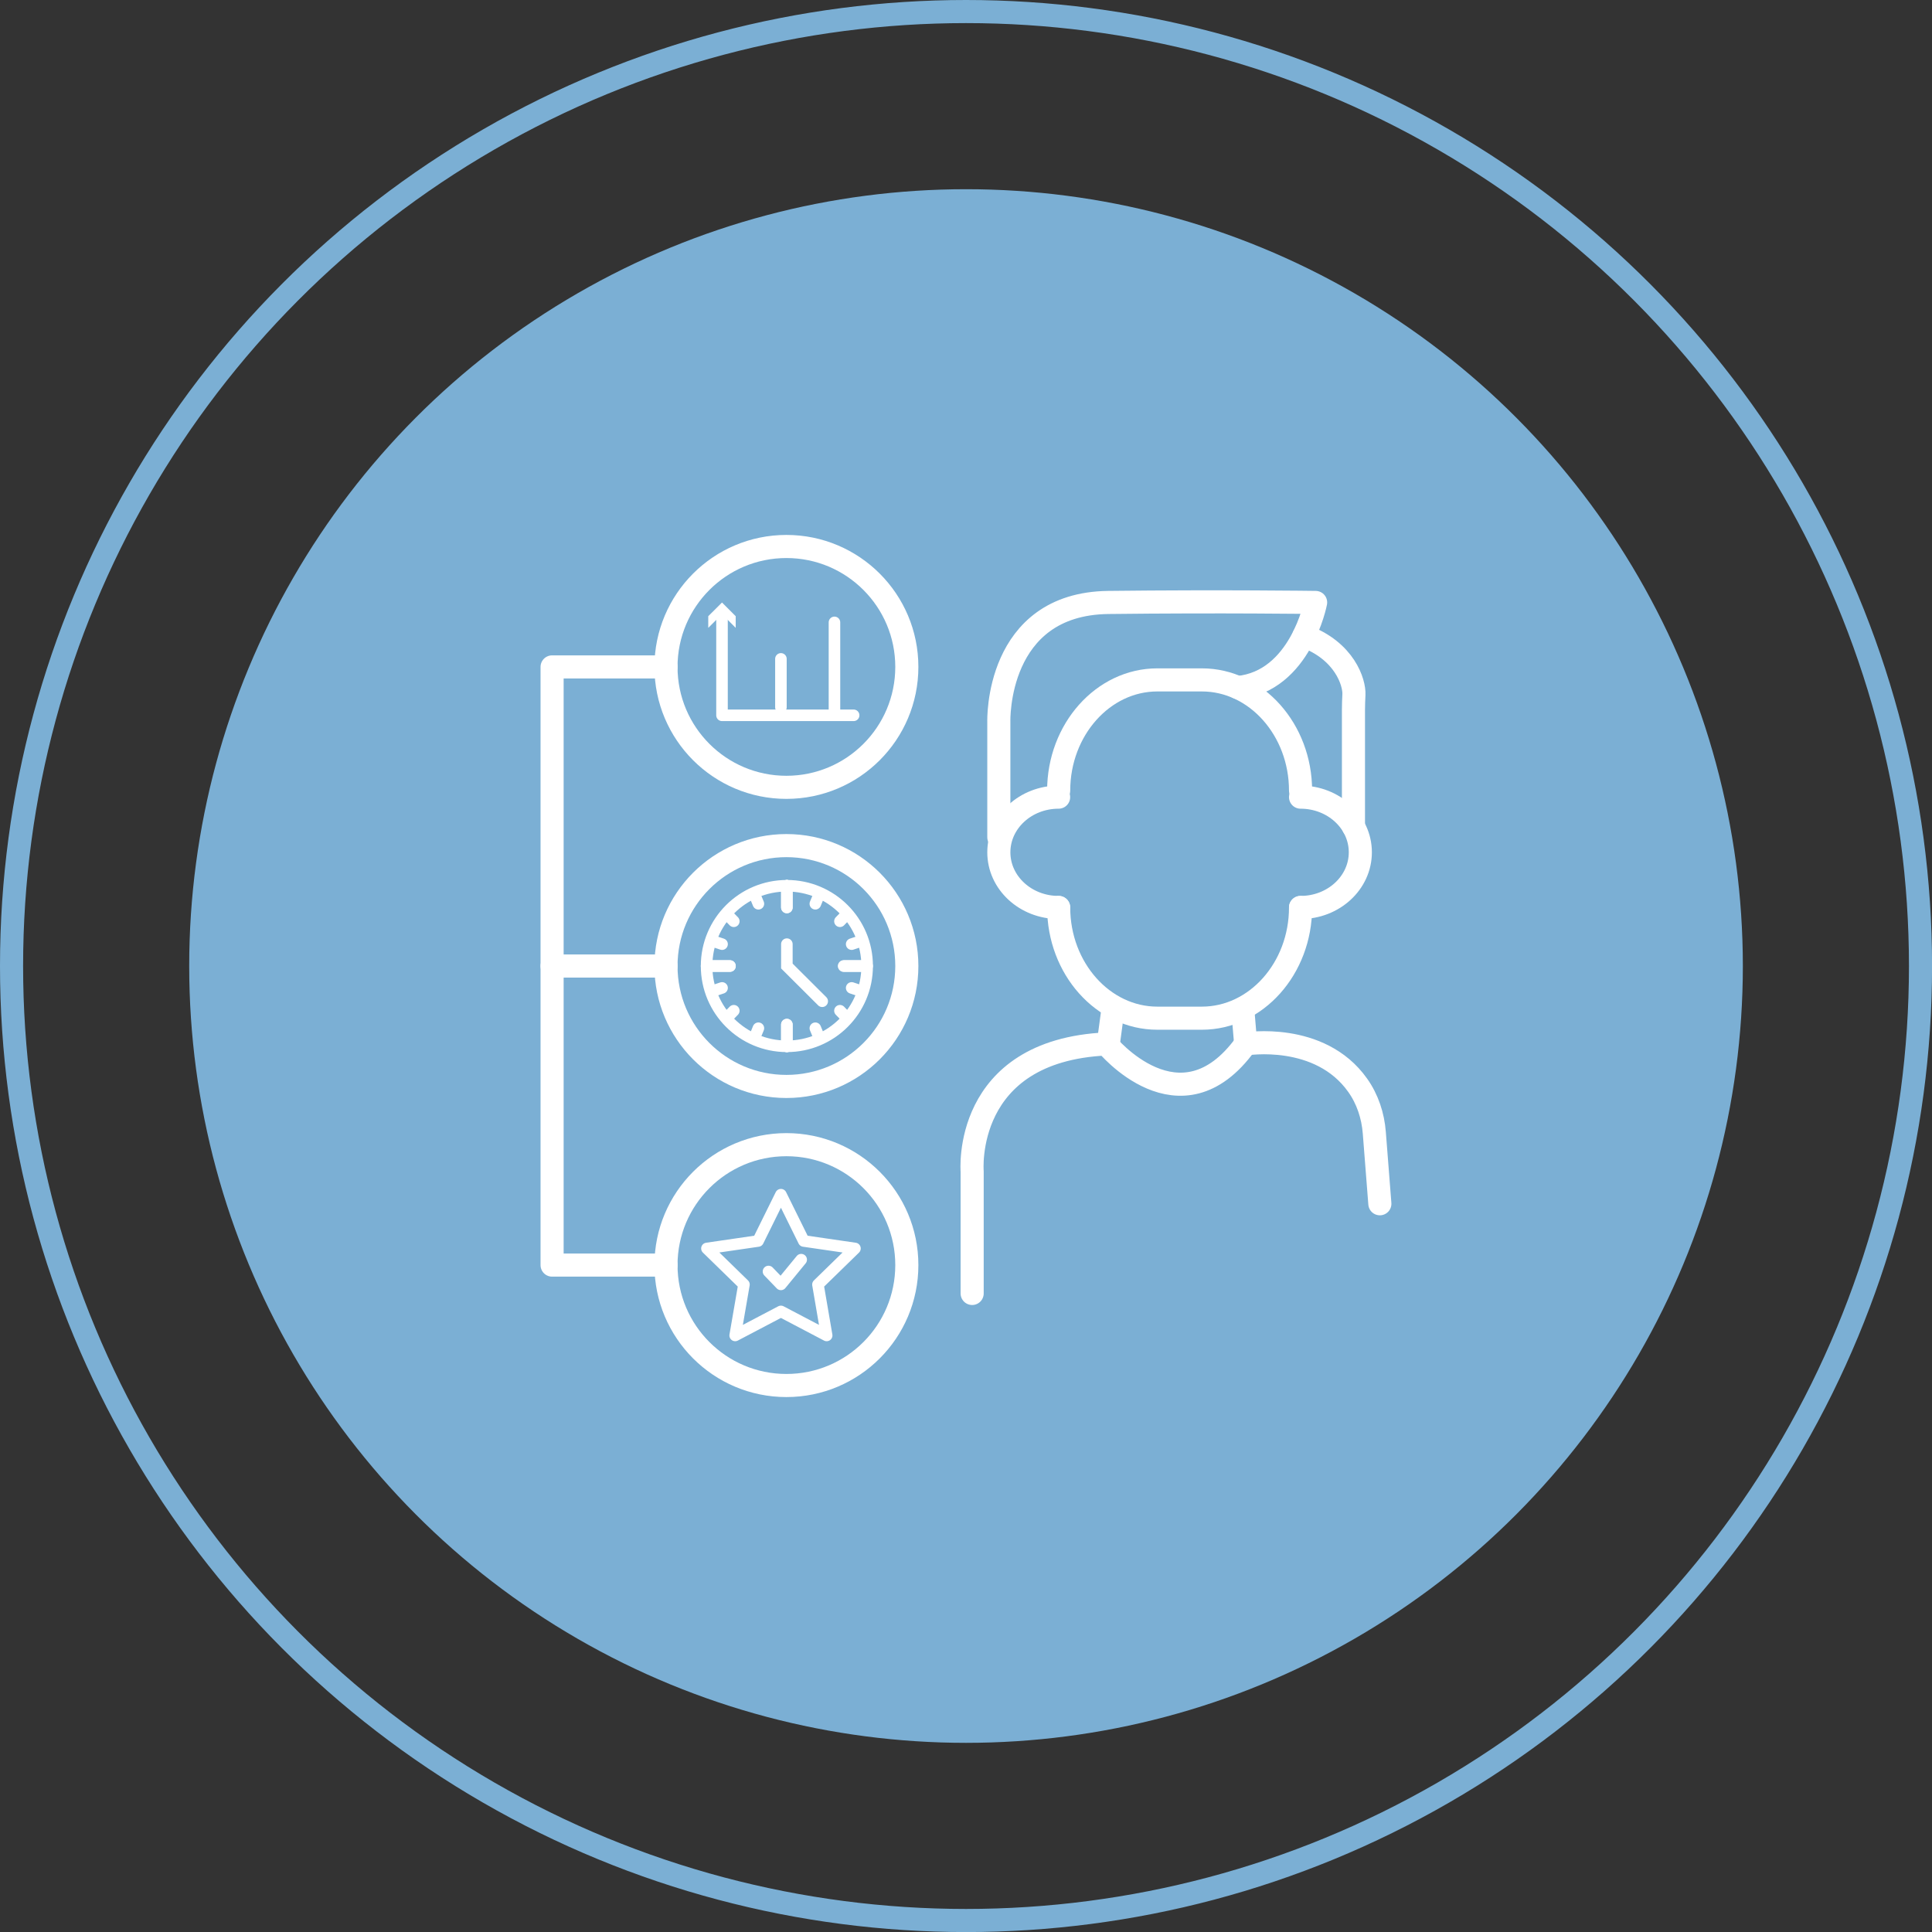 <?xml version="1.0" encoding="UTF-8"?><svg xmlns="http://www.w3.org/2000/svg" width="334.51" height="334.51" viewBox="0 0 334.51 334.51"><rect x="0" y="0" width="334.51" height="334.51" fill="#333333" stroke="none"/><defs><style>.d{fill:#fff;}.e{fill:#7bafd4;}.f,.g,.h,.i{stroke:#fff;}.f,.g,.h,.i,.j{fill:none;}.f,.g,.h,.j{stroke-linecap:round;}.f,.g,.j{stroke-linejoin:round;}.f,.h{stroke-width:2px;}.g,.i,.j{stroke-width:4px;}.h,.i{stroke-miterlimit:10;}.j{stroke:#7bafd4;}</style></defs><g id="a"/><g id="b"><g id="c"><g><g><circle class="j" cx="167.26" cy="167.26" r="165.26"/><circle class="e" cx="167.26" cy="167.26" r="134.5"/></g><g><line class="g" x1="215.24" y1="175.55" x2="215.68" y2="180.76"/><path class="g" d="M225.18,157.12c5.72,0,10.35-4.28,10.35-9.55s-4.63-9.55-10.35-9.55"/><path class="g" d="M234.34,143.12v-20.23c0-.88,.04-1.75,.08-2.63,.1-2.05-1.56-7.58-8.66-10.16"/><g><g><circle class="i" cx="136.16" cy="115.47" r="20.85"/><circle class="i" cx="136.16" cy="167.26" r="20.85"/><circle class="i" cx="136.16" cy="219.04" r="20.85"/><polyline class="g" points="115.32 115.47 95.59 115.47 95.59 167.26 95.59 219.04 115.32 219.04"/><line class="g" x1="115.32" y1="167.26" x2="95.59" y2="167.26"/></g><g><polyline class="f" points="147.8 123.85 133.75 123.85 125.01 123.85 125.01 105.92"/><polygon class="d" points="127.38 108.71 125.01 106.33 122.63 108.71 122.63 106.69 125.01 104.32 127.38 106.69 127.38 108.71"/></g><line class="f" x1="135.21" y1="114.08" x2="135.21" y2="122.46"/><line class="f" x1="144.48" y1="107.76" x2="144.48" y2="123.19"/><polygon class="f" points="143.13 231.22 135.21 227.06 127.29 231.22 128.81 222.41 122.4 216.16 131.25 214.87 135.21 206.85 139.17 214.87 148.03 216.16 141.62 222.41 143.13 231.22"/><polyline class="f" points="133.06 220.15 135.21 222.38 138.72 218.1"/><path class="g" d="M168.32,223.95v-21.12s-1.74-20.92,23.24-22.08c0,0,12.78,15.69,24.11,0,0,0,12.81-2.13,19.39,7.14,1.72,2.41,2.66,5.29,2.89,8.24l.96,12.29"/><line class="g" x1="192.62" y1="175.34" x2="191.92" y2="180.54"/><path class="g" d="M225.18,157.12c0,10.55-7.69,19.17-17.08,19.17h-7.72c-9.4,0-17.08-8.63-17.08-19.17"/><path class="g" d="M225.18,136.89c0-10.55-7.69-19.17-17.08-19.17h-7.72c-9.4,0-17.08,8.63-17.08,19.17"/><path class="g" d="M183.29,157.12c-5.72,0-10.35-4.28-10.35-9.55s4.63-9.55,10.35-9.55"/><path class="g" d="M172.94,144.96v-20.04s-.61-20.38,18.97-20.61c19.59-.23,35.88,0,35.88,0,0,0-2.6,13.66-13.46,14.73"/><g><g><g><path class="h" d="M136.24,153.36c7.68,0,13.9,6.22,13.9,13.9"/><line class="h" x1="136.24" y1="153.36" x2="136.24" y2="157.12"/><line class="h" x1="146.09" y1="167.26" x2="149.85" y2="167.26"/><line class="h" x1="141.17" y1="156.48" x2="141.58" y2="155.49"/><line class="h" x1="145.43" y1="159.51" x2="146.18" y2="158.74"/><line class="h" x1="147.46" y1="163.47" x2="148.48" y2="163.13"/></g><g><path class="h" d="M136.24,153.36c-7.68,0-13.9,6.22-13.9,13.9"/><line class="h" x1="136.24" y1="153.36" x2="136.24" y2="157.12"/><line class="h" x1="126.39" y1="167.26" x2="122.63" y2="167.26"/><line class="h" x1="131.31" y1="156.48" x2="130.9" y2="155.49"/><line class="h" x1="127.05" y1="159.51" x2="126.3" y2="158.74"/><line class="h" x1="125.02" y1="163.47" x2="124" y2="163.13"/></g><g><path class="h" d="M136.24,181.16c-7.68,0-13.9-6.22-13.9-13.9"/><line class="h" x1="136.24" y1="181.16" x2="136.24" y2="177.4"/><line class="h" x1="126.39" y1="167.26" x2="122.63" y2="167.26"/><line class="h" x1="131.31" y1="178.03" x2="130.9" y2="179.03"/><line class="h" x1="127.05" y1="175" x2="126.3" y2="175.77"/><line class="h" x1="125.02" y1="171.05" x2="124" y2="171.39"/></g><g><path class="h" d="M136.24,181.16c7.68,0,13.9-6.22,13.9-13.9"/><line class="h" x1="136.24" y1="181.16" x2="136.24" y2="177.4"/><line class="h" x1="146.09" y1="167.26" x2="149.85" y2="167.26"/><line class="h" x1="141.17" y1="178.03" x2="141.58" y2="179.03"/><line class="h" x1="145.43" y1="175" x2="146.18" y2="175.77"/><line class="h" x1="147.46" y1="171.05" x2="148.48" y2="171.39"/></g></g><polyline class="h" points="136.24 163.47 136.24 167.26 142.36 173.36"/></g></g></g></g></g></g></svg>